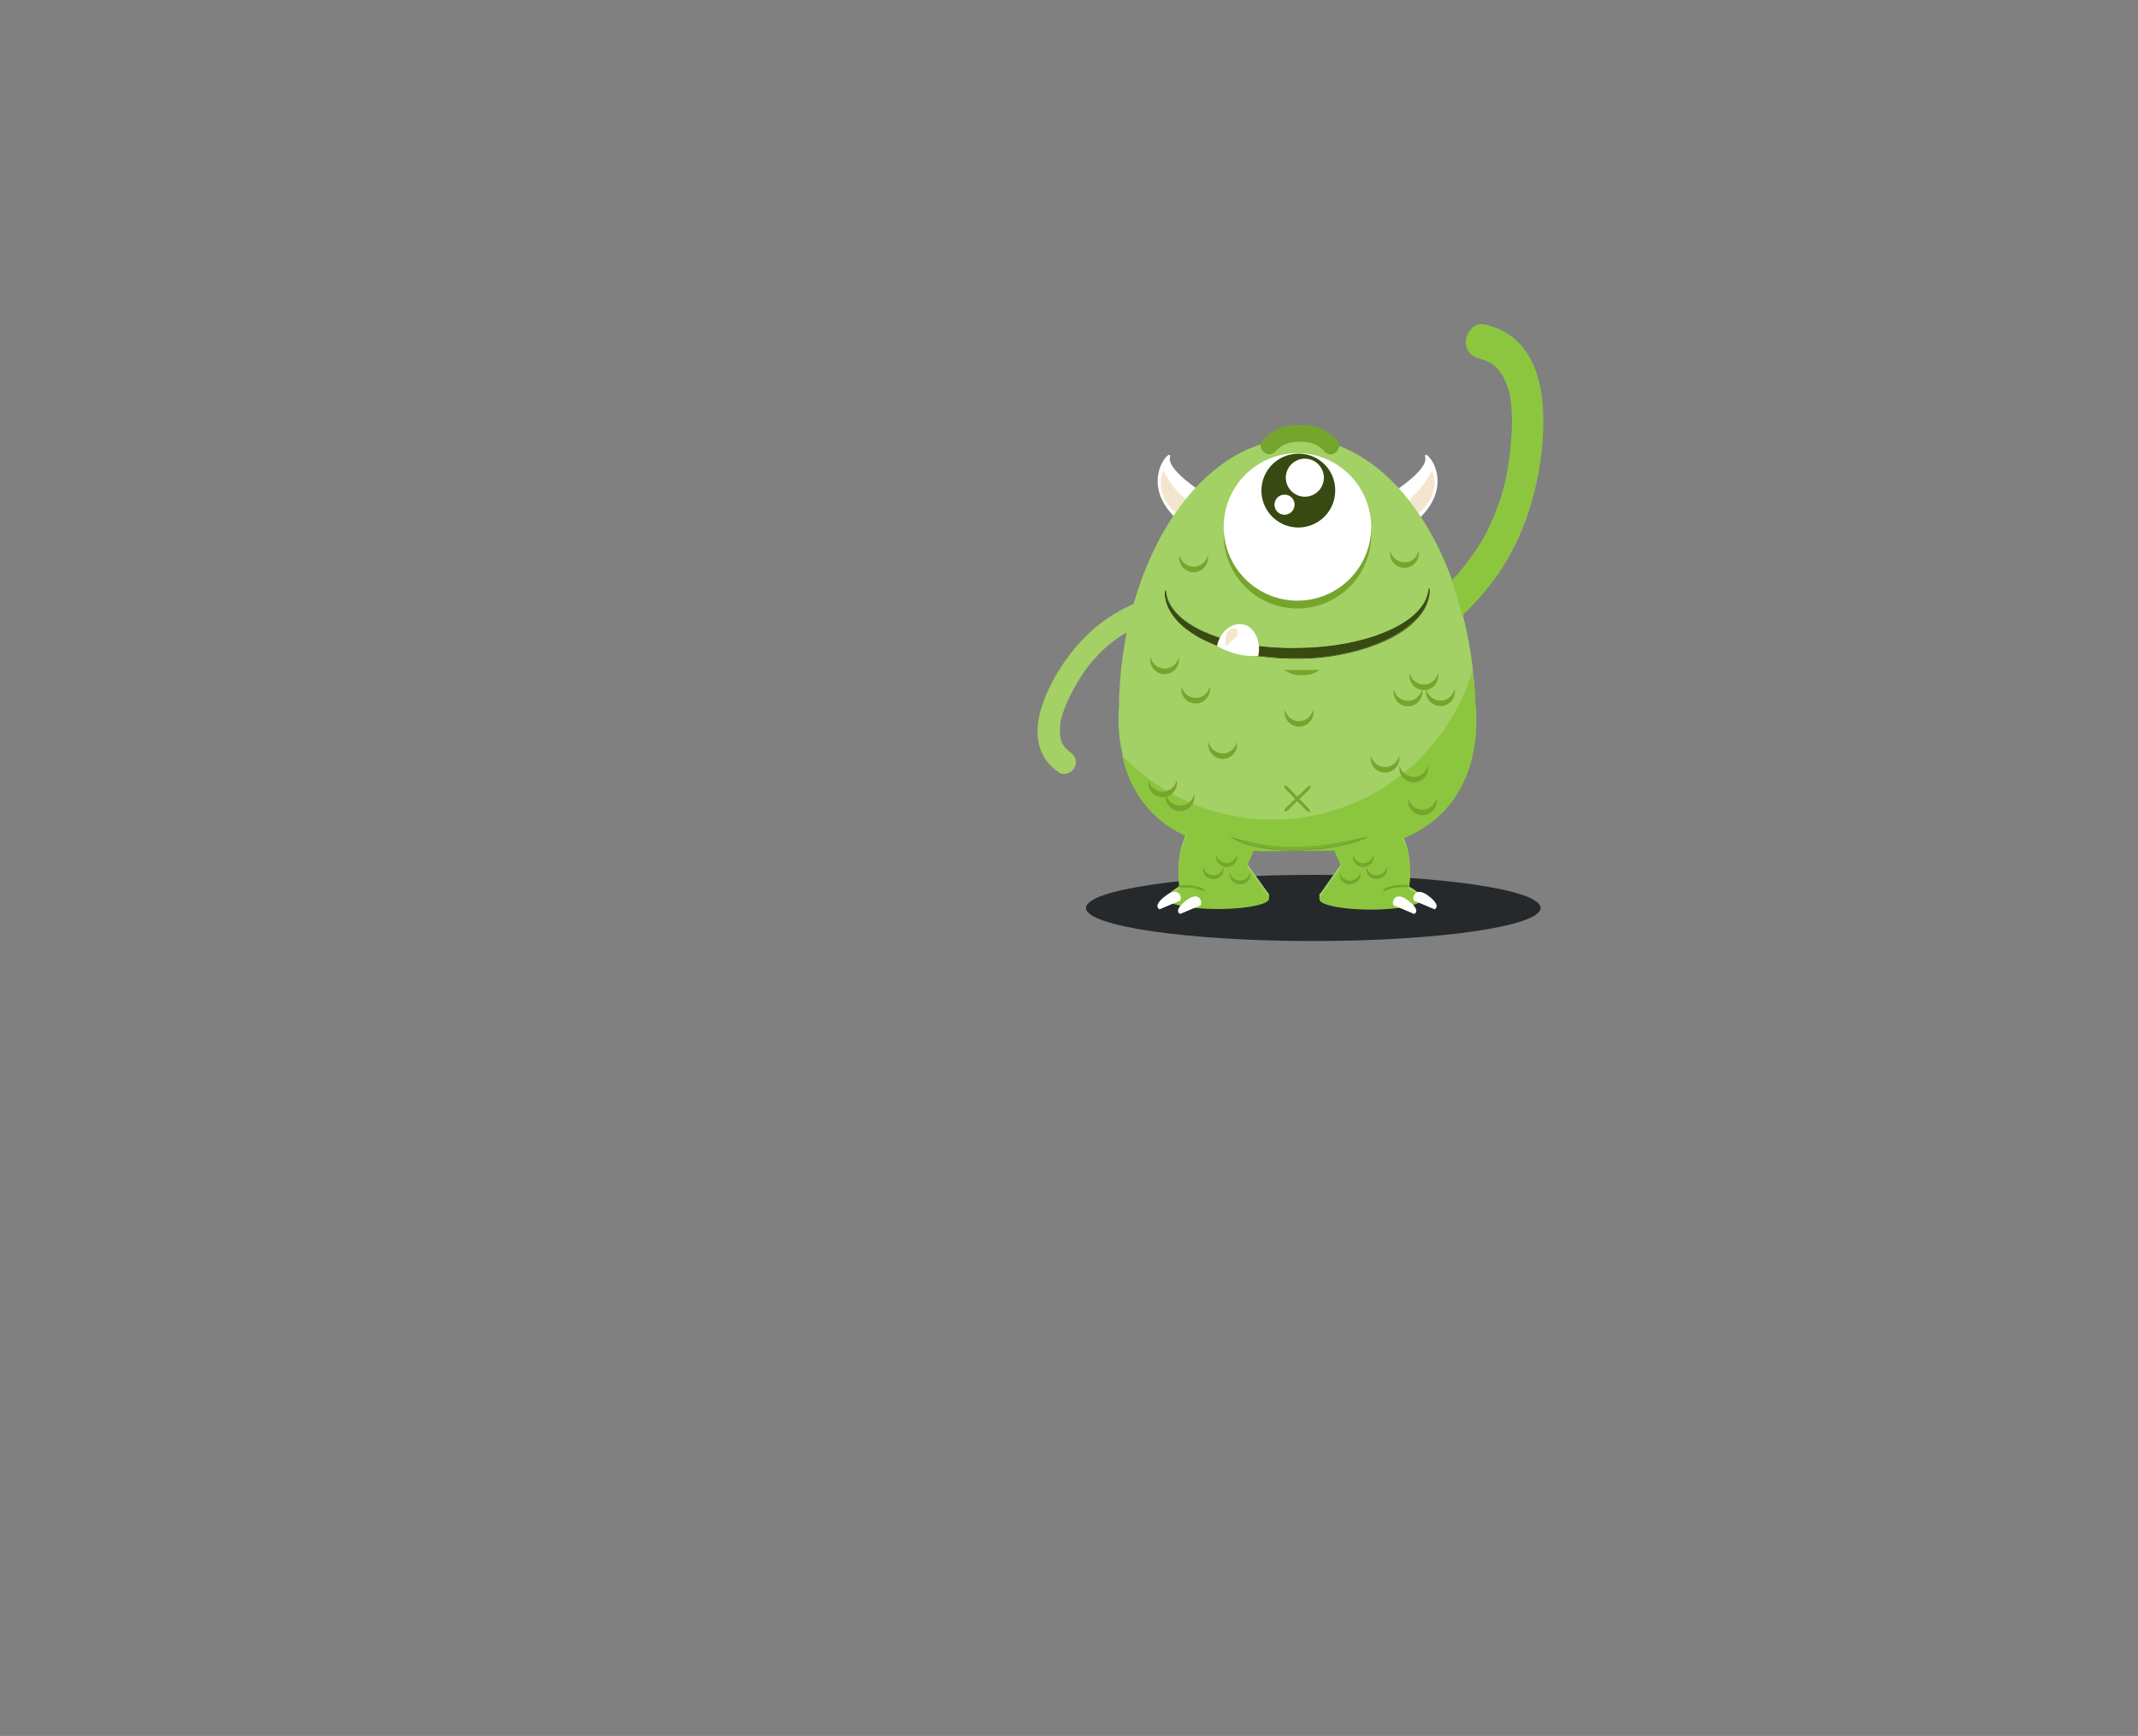 <svg xmlns="http://www.w3.org/2000/svg" xmlns:xlink="http://www.w3.org/1999/xlink" viewBox="-6263 9686 1920 1558.974">
  <rect x="-6263" y="9686" width="1920" height="1558.974" fill="#808080" stroke="none"/>
  <defs>
    <style>
      .cls-1 {
        clip-path: url(#clip-Screen_1-1_6);
      }

      .cls-2 {
        fill: #26292b;
      }

      .cls-10, .cls-3 {
        fill: #fff;
      }

      .cls-4 {
        fill: #f4e6ce;
      }

      .cls-5 {
        fill: #a3d165;
      }

      .cls-6 {
        fill: #8cc63f;
      }

      .cls-7 {
        fill: #76a52d;
      }

      .cls-8 {
        fill: #231f20;
        stroke: #f0afcf;
        stroke-linecap: round;
        stroke-linejoin: round;
        stroke-width: 4.896px;
      }

      .cls-9 {
        fill: #384912;
      }

      .cls-10 {
        stroke: #1b75bb;
        stroke-width: 1.472px;
      }

      .cls-11 {
        fill: none;
        stroke: #76a52d;
        stroke-miterlimit: 10;
      }
    </style>
    <clipPath id="clip-Screen_1-1_6">
      <rect x="-6263" y="9686" width="1920" height="1558.974"/>
    </clipPath>
  </defs>
  <g id="Screen_1-1_6" data-name="Screen 1-1 – 6" class="cls-1">
    <ellipse id="Ellipse_141" data-name="Ellipse 141" class="cls-2" cx="204.138" cy="29.724" rx="204.138" ry="29.724" transform="translate(-5287.746 10471.666)"/>
    <g id="Groupe_330" data-name="Groupe 330" transform="translate(-5292.435 10067.64)">
      <path id="Tracé_1090" data-name="Tracé 1090" class="cls-3" d="M65.428,43.2s-30.77-19.557-27.9-30.77S5.974,35.64,45.871,70.06" transform="translate(42.587 16.535)"/>
      <path id="Tracé_1091" data-name="Tracé 1091" class="cls-4" d="M29.848,15.7S20.2,33.953,40.017,52.728c13.3,12.777,14.342-8.605,6.519-14.6C38.453,32.128,29.848,15.7,29.848,15.7Z" transform="translate(44.268 25.262)"/>
      <path id="Tracé_1092" data-name="Tracé 1092" class="cls-3" d="M107.9,43.2s30.77-19.557,27.9-30.77,31.552,23.208-8.344,57.629" transform="translate(173.523 16.535)"/>
      <path id="Tracé_1093" data-name="Tracé 1093" class="cls-4" d="M134.221,15.7s9.648,18.253-10.17,37.028c-13.3,12.777-14.342-8.605-6.519-14.6C125.615,32.128,134.221,15.7,134.221,15.7Z" transform="translate(181.101 25.262)"/>
      <path id="Tracé_1094" data-name="Tracé 1094" class="cls-5" d="M333.558,242.816h0C329.386,119.475,268.107,17.256,189.617,5H160.933C79.575,14.387,14.645,119.475,13.341,246.728,12.3,257.941,8.908,329.129,74.1,358.856c-9.387,18.775-7.3,38.332-6.258,47.459-3.129,1.3-11.474,7.562-11.474,8.866,0,4.954,20.6,9.127,45.894,9.127s45.894-4.172,45.894-9.127c0-1.043.522-2.086-1.043-3.129l-18.775-26.337,6-13.82c3.39,0,6.519.261,10.17.261l60.236-.522h2.086l6.258,14.342-18.514,26.337c-1.825,1.043-1.043,2.086-1.043,3.129,0,4.954,20.6,9.127,45.894,9.127s45.894-4.172,45.894-9.127c0-1.565-8.344-7.823-11.474-8.866,1.043-8.605,3.129-27.641-5.737-45.894C346.075,329.129,333.558,242.816,333.558,242.816Z" transform="translate(20.878 8.06)"/>
      <path id="Tracé_1095" data-name="Tracé 1095" class="cls-6" d="M331.549,118.3a320.713,320.713,0,0,0-2.608-33.9c-22.947,77.708-94.657,134.293-179.666,134.293A185.55,185.55,0,0,1,14.2,160.8c5.476,25.294,20.34,56.064,57.89,73.014-9.387,18.775-7.3,38.332-6.258,47.2-3.129,1.3-11.474,7.562-11.474,8.866,0,4.954,20.6,9.127,45.894,9.127s45.894-4.172,45.894-9.127c0-1.043.522-2.086-1.043-3.129l-18.775-26.076,6-13.82c3.39,0,6.519.261,10.17.261l60.236-.522h2.086l6.258,14.342-18.514,26.337c-1.825,1.043-1.043,2.086-1.043,3.129,0,4.954,20.6,9.127,45.894,9.127s45.894-4.172,45.894-9.127c0-1.565-8.344-7.823-11.474-8.866,1.043-8.605,3.129-27.38-5.737-45.634,77.968-31.552,65.452-117.6,65.452-117.6Z" transform="translate(22.887 135.706)"/>
      <g id="Groupe_314" data-name="Groupe 314" transform="translate(60.556 116.844)">
        <path id="Tracé_1096" data-name="Tracé 1096" class="cls-7" d="M120.738,101.431a13.155,13.155,0,0,1-12.777-10.17,7.22,7.22,0,0,0-.261,2.347,12.908,12.908,0,0,0,25.816-.261A7.22,7.22,0,0,0,133.255,91,13.051,13.051,0,0,1,120.738,101.431Z" transform="translate(112.645 29.473)"/>
        <path id="Tracé_1097" data-name="Tracé 1097" class="cls-7" d="M131.938,101.331a13.155,13.155,0,0,1-12.777-10.17,7.22,7.22,0,0,0-.261,2.347,12.908,12.908,0,1,0,25.816-.261,7.22,7.22,0,0,0-.261-2.347A12.833,12.833,0,0,1,131.938,101.331Z" transform="translate(130.651 29.312)"/>
        <path id="Tracé_1098" data-name="Tracé 1098" class="cls-7" d="M126.238,95.831a13.155,13.155,0,0,1-12.777-10.17,7.22,7.22,0,0,0-.261,2.347,12.908,12.908,0,1,0,25.816-.261,7.219,7.219,0,0,0-.261-2.347A12.874,12.874,0,0,1,126.238,95.831Z" transform="translate(121.487 20.47)"/>
        <path id="Tracé_1099" data-name="Tracé 1099" class="cls-7" d="M56.938,119.531a13.155,13.155,0,0,1-12.777-10.17,7.219,7.219,0,0,0-.261,2.347,12.908,12.908,0,1,0,25.816-.261,7.22,7.22,0,0,0-.261-2.347A12.874,12.874,0,0,1,56.938,119.531Z" transform="translate(10.078 58.571)"/>
        <path id="Tracé_1100" data-name="Tracé 1100" class="cls-7" d="M36.238,132.731a13.155,13.155,0,0,1-12.777-10.17,7.219,7.219,0,0,0-.261,2.347,12.908,12.908,0,0,0,25.816-.261,7.219,7.219,0,0,0-.261-2.347A13.137,13.137,0,0,1,36.238,132.731Z" transform="translate(-23.2 79.792)"/>
        <path id="Tracé_1101" data-name="Tracé 1101" class="cls-7" d="M112.838,124.231a13.155,13.155,0,0,1-12.777-10.17,7.22,7.22,0,0,0-.261,2.347,12.908,12.908,0,0,0,25.816-.261,7.22,7.22,0,0,0-.261-2.347A12.625,12.625,0,0,1,112.838,124.231Z" transform="translate(99.945 66.127)"/>
        <path id="Tracé_1102" data-name="Tracé 1102" class="cls-7" d="M122.738,127.631a13.155,13.155,0,0,1-12.777-10.17,7.219,7.219,0,0,0-.261,2.347,12.908,12.908,0,0,0,25.816-.261,7.219,7.219,0,0,0-.261-2.347A12.625,12.625,0,0,1,122.738,127.631Z" transform="translate(115.86 71.593)"/>
        <path id="Tracé_1103" data-name="Tracé 1103" class="cls-7" d="M103.088,155.723a9.231,9.231,0,0,1-9.127-7.562c0,.522-.261,1.043-.261,1.825a8.974,8.974,0,0,0,9.387,9.127,9.348,9.348,0,0,0,9.387-9.388,4.438,4.438,0,0,0-.261-1.825A9.465,9.465,0,0,1,103.088,155.723Z" transform="translate(90.138 120.947)"/>
        <path id="Tracé_1104" data-name="Tracé 1104" class="cls-7" d="M98.487,161.723a9.231,9.231,0,0,1-9.127-7.562c0,.522-.261,1.3-.261,1.825a8.974,8.974,0,0,0,9.387,9.127,9.348,9.348,0,0,0,9.387-9.388,4.438,4.438,0,0,0-.261-1.825A9.465,9.465,0,0,1,98.487,161.723Z" transform="translate(82.743 130.593)"/>
        <path id="Tracé_1105" data-name="Tracé 1105" class="cls-7" d="M107.688,159.923a9.231,9.231,0,0,1-9.127-7.562c0,.522-.261,1.3-.261,1.825a8.974,8.974,0,0,0,9.387,9.127,9.348,9.348,0,0,0,9.387-9.388,4.437,4.437,0,0,0-.261-1.825A9.728,9.728,0,0,1,107.688,159.923Z" transform="translate(97.533 127.699)"/>
        <path id="Tracé_1106" data-name="Tracé 1106" class="cls-7" d="M55.987,155.723a9.231,9.231,0,0,0,9.127-7.562c0,.522.261,1.043.261,1.825a8.974,8.974,0,0,1-9.387,9.127,9.348,9.348,0,0,1-9.387-9.388,4.438,4.438,0,0,1,.261-1.825A9.465,9.465,0,0,0,55.987,155.723Z" transform="translate(14.419 120.947)"/>
        <path id="Tracé_1107" data-name="Tracé 1107" class="cls-7" d="M60.587,161.723a9.231,9.231,0,0,0,9.127-7.562c0,.522.261,1.3.261,1.825a8.974,8.974,0,0,1-9.387,9.127,9.348,9.348,0,0,1-9.387-9.388,4.438,4.438,0,0,1,.261-1.825A9.465,9.465,0,0,0,60.587,161.723Z" transform="translate(21.814 130.593)"/>
        <path id="Tracé_1108" data-name="Tracé 1108" class="cls-7" d="M51.387,159.923a9.231,9.231,0,0,0,9.127-7.562c0,.522.261,1.3.261,1.825a8.974,8.974,0,0,1-9.387,9.127A9.348,9.348,0,0,1,42,153.925a4.438,4.438,0,0,1,.261-1.825A9.728,9.728,0,0,0,51.387,159.923Z" transform="translate(7.024 127.699)"/>
        <path id="Tracé_1109" data-name="Tracé 1109" class="cls-7" d="M125.738,138.931a13.155,13.155,0,0,1-12.777-10.17,7.22,7.22,0,0,0-.261,2.347,12.908,12.908,0,0,0,25.816-.261,7.219,7.219,0,0,0-.261-2.347A13.374,13.374,0,0,1,125.738,138.931Z" transform="translate(120.683 89.759)"/>
        <path id="Tracé_1110" data-name="Tracé 1110" class="cls-7" d="M42.238,137.531a13.155,13.155,0,0,1-12.777-10.17,7.219,7.219,0,0,0-.261,2.347,12.908,12.908,0,0,0,25.816-.261,7.22,7.22,0,0,0-.261-2.347A12.833,12.833,0,0,1,42.238,137.531Z" transform="translate(-13.554 87.508)"/>
        <path id="Tracé_1111" data-name="Tracé 1111" class="cls-7" d="M83.238,108.431a13.155,13.155,0,0,1-12.777-10.17,7.22,7.22,0,0,0-.261,2.347,12.908,12.908,0,0,0,25.816-.261A7.22,7.22,0,0,0,95.755,98,13.137,13.137,0,0,1,83.238,108.431Z" transform="translate(52.359 40.726)"/>
        <path id="Tracé_1112" data-name="Tracé 1112" class="cls-7" d="M36.938,90.331a13.155,13.155,0,0,1-12.777-10.17,7.219,7.219,0,0,0-.261,2.347,12.908,12.908,0,1,0,25.816-.261,7.22,7.22,0,0,0-.261-2.347A12.833,12.833,0,0,1,36.938,90.331Z" transform="translate(-22.075 11.628)"/>
        <path id="Tracé_1113" data-name="Tracé 1113" class="cls-7" d="M47.638,100.431a13.155,13.155,0,0,1-12.777-10.17,7.22,7.22,0,0,0-.261,2.347,12.908,12.908,0,0,0,25.816-.261A7.22,7.22,0,0,0,60.155,90,12.833,12.833,0,0,1,47.638,100.431Z" transform="translate(-4.873 27.865)"/>
        <path id="Tracé_1114" data-name="Tracé 1114" class="cls-7" d="M46.938,55.231a13.155,13.155,0,0,1-12.777-10.17,7.219,7.219,0,0,0-.261,2.347,12.908,12.908,0,0,0,25.816-.261,7.219,7.219,0,0,0-.261-2.347A12.625,12.625,0,0,1,46.938,55.231Z" transform="translate(-5.998 -44.8)"/>
      </g>
      <path id="Tracé_1115" data-name="Tracé 1115" class="cls-7" d="M119.538,53.731a13.155,13.155,0,0,1-12.777-10.17,7.22,7.22,0,0,0-.261,2.347,12.908,12.908,0,1,0,25.816-.261,7.219,7.219,0,0,0-.261-2.347A12.874,12.874,0,0,1,119.538,53.731Z" transform="translate(171.272 69.633)"/>
      <path id="Tracé_1116" data-name="Tracé 1116" class="cls-7" d="M181.669,78.113A66.236,66.236,0,1,1,114.913,12.4C151.42,12.14,181.147,41.607,181.669,78.113Z" transform="translate(79.153 19.956)"/>
      <path id="Tracé_1117" data-name="Tracé 1117" class="cls-8" d="M34.8,63.2" transform="translate(56.005 101.625)"/>
      <path id="Tracé_1118" data-name="Tracé 1118" class="cls-7" d="M93.965,15.146A26.008,26.008,0,0,0,75.19,23.752c-6.258,7.3-17.732-2.608-11.474-9.909A40.122,40.122,0,0,1,95.53.022h3.39a40.122,40.122,0,0,1,31.813,13.82c6.258,7.3-4.954,17.471-11.474,9.909a25.49,25.49,0,0,0-18.775-8.605" transform="translate(99.58 0)"/>
      <g id="Groupe_316" data-name="Groupe 316" transform="translate(75.582 146.832)">
        <g id="Groupe_315" data-name="Groupe 315">
          <path id="Tracé_1119" data-name="Tracé 1119" class="cls-9" d="M266.094,56.3a25.608,25.608,0,0,1-.782,8.866,39.291,39.291,0,0,1-3.39,8.605,47.039,47.039,0,0,1-11.734,14.081c-9.127,8.084-20.079,13.82-31.292,18.253a177.767,177.767,0,0,1-34.942,9.648,209.654,209.654,0,0,1-35.985,3.129c-6,0-12,0-17.993-.522s-12-1.043-17.993-1.825a183.244,183.244,0,0,1-35.2-8.866,136.588,136.588,0,0,1-16.689-7.562A82.405,82.405,0,0,1,44.967,89.678c-4.433-4.172-8.605-8.605-11.734-14.081a31.191,31.191,0,0,1-3.39-8.605,25.608,25.608,0,0,1-.782-8.866,32.436,32.436,0,0,0,6.258,16.167,53.513,53.513,0,0,0,12.256,12,84.69,84.69,0,0,0,14.864,8.605,172.687,172.687,0,0,0,16.167,6.258,189.14,189.14,0,0,0,34.16,7.041c5.737.782,11.474,1.3,17.471,1.565,5.737.261,11.734.522,17.471.261a262.6,262.6,0,0,0,34.942-2.608,188.06,188.06,0,0,0,33.9-7.823,123.229,123.229,0,0,0,16.167-6.519A86.069,86.069,0,0,0,247.58,84.2a53.514,53.514,0,0,0,12.256-12A26.826,26.826,0,0,0,266.094,56.3Z" transform="translate(-28.962 -56.3)"/>
          <path id="Tracé_1120" data-name="Tracé 1120" class="cls-9" d="M145.622,119.4c-4.954,0-10.17-.261-15.646-.522-6.519-.521-12.256-1.043-17.993-1.825a177.86,177.86,0,0,1-35.2-8.866,144.137,144.137,0,0,1-16.689-7.562A102,102,0,0,1,44.967,90.2,52.658,52.658,0,0,1,33.232,75.857a39.29,39.29,0,0,1-3.39-8.605,27.671,27.671,0,0,1-.782-9.127h.782a33.1,33.1,0,0,0,6,15.907,53.684,53.684,0,0,0,12.256,12A101.06,101.06,0,0,0,62.96,94.632a172.686,172.686,0,0,0,16.167,6.258,177.617,177.617,0,0,0,33.9,7.041c5.737.782,11.734,1.3,17.471,1.565,5.476.261,11.474.522,17.471.261a252.4,252.4,0,0,0,34.682-2.608,215.237,215.237,0,0,0,33.9-7.823c5.215-1.825,10.431-3.911,16.167-6.519A101.058,101.058,0,0,0,247.58,84.2a53.684,53.684,0,0,0,12.256-12,34.109,34.109,0,0,0,6-15.907h.782a27.671,27.671,0,0,1-.782,9.127,39.289,39.289,0,0,1-3.39,8.605c-2.608,4.954-6.519,9.387-11.734,14.342-8.344,7.3-18.775,13.3-31.552,18.253a189.474,189.474,0,0,1-34.942,9.648,203.027,203.027,0,0,1-35.985,3.129ZM30.1,62.819a14.464,14.464,0,0,0,.782,4.433,33.013,33.013,0,0,0,3.39,8.344c2.608,4.955,6.519,9.387,11.474,14.081a98.815,98.815,0,0,0,14.864,10.431,122.152,122.152,0,0,0,16.428,7.562,177.855,177.855,0,0,0,35.2,8.866c5.737.782,11.474,1.565,17.993,1.825,6.258.261,12.256.522,17.993.522a263.956,263.956,0,0,0,35.985-3.129,189.479,189.479,0,0,0,34.942-9.648c12.777-4.954,22.947-10.952,31.292-18.253a54.532,54.532,0,0,0,11.474-14.081,43.185,43.185,0,0,0,3.39-8.344c.261-1.3.522-2.868.782-4.172a34.419,34.419,0,0,1-5.476,11.734,60.558,60.558,0,0,1-12.256,12.256A101.756,101.756,0,0,1,233.5,94.111c-5.737,2.608-10.952,4.694-16.167,6.519a215.237,215.237,0,0,1-33.9,7.823,253.12,253.12,0,0,1-34.942,2.608c-6,0-12,0-17.471-.261-5.737-.261-11.734-.782-17.471-1.565a240.192,240.192,0,0,1-34.16-7.041c-5.737-2.347-11.213-4.433-16.428-6.78a104.249,104.249,0,0,1-15.124-8.605,53.685,53.685,0,0,1-12.256-12A29.232,29.232,0,0,1,30.1,62.819Z" transform="translate(-28.962 -56.3)"/>
        </g>
      </g>
      <path id="Tracé_1121" data-name="Tracé 1121" class="cls-3" d="M83.928,97.055c2.868-13.038-3.39-26.076-13.56-28.162S49.508,75.411,46.9,88.189a72.682,72.682,0,0,0,17.21,7.041A58.6,58.6,0,0,0,83.928,97.055Z" transform="translate(75.457 110.274)"/>
      <path id="Tracé_1122" data-name="Tracé 1122" class="cls-4" d="M50.683,86.918s-3.911-11.734,4.172-15.907,7.3,6,3.129,8.605A28.493,28.493,0,0,0,50.683,86.918Z" transform="translate(80.018 112.588)"/>
      <path id="Tracé_1123" data-name="Tracé 1123" class="cls-10" d="M34.7,138.3" transform="translate(55.844 222.358)"/>
      <g id="Groupe_317" data-name="Groupe 317" transform="translate(271.253 413.071)">
        <path id="Tracé_1124" data-name="Tracé 1124" class="cls-7" d="M104,163.876a15.927,15.927,0,0,0,3.39-.782c.782-.261,2.868-1.043,4.694-1.565,2.086-.521,3.911-.782,3.911-.782a31.1,31.1,0,0,1,3.911-.261h4.954a8.029,8.029,0,0,0,3.39-.782,6.627,6.627,0,0,0-3.39-1.3h-5.215a38.549,38.549,0,0,0-4.172.261s-1.825.261-4.172.782a38.4,38.4,0,0,0-4.955,1.565A6.375,6.375,0,0,0,104,163.876Z" transform="translate(-104 -158.4)"/>
      </g>
      <path id="Tracé_1125" data-name="Tracé 1125" class="cls-3" d="M116.8,169.418l16.689,7.041s7.041-2.868-6-12.517C114.2,154.294,112.111,169.939,116.8,169.418Z" transform="translate(184.175 258.517)"/>
      <path id="Tracé_1126" data-name="Tracé 1126" class="cls-3" d="M109.876,171.084l16.689,7.041s7.041-2.868-6-12.517C107.269,155.7,104.922,171.606,109.876,171.084Z" transform="translate(172.85 261.023)"/>
      <g id="Groupe_318" data-name="Groupe 318" transform="translate(87.154 413.332)">
        <path id="Tracé_1127" data-name="Tracé 1127" class="cls-7" d="M57.912,163.715a5.083,5.083,0,0,0-2.608-2.608c-.782-.261-2.868-1.043-4.955-1.565a40.17,40.17,0,0,0-4.172-.782,32.8,32.8,0,0,0-4.172-.261H36.79a5.492,5.492,0,0,0-3.39,1.3,8.03,8.03,0,0,0,3.39.782h4.955a31.1,31.1,0,0,1,3.911.261s1.825.261,3.911.782a31.166,31.166,0,0,1,4.694,1.565C55.826,163.454,56.608,163.454,57.912,163.715Z" transform="translate(-33.4 -158.5)"/>
      </g>
      <path id="Tracé_1128" data-name="Tracé 1128" class="cls-3" d="M44.959,169.418,28.27,176.458s-7.041-2.868,6-12.517C47.827,154.294,49.914,169.939,44.959,169.418Z" transform="translate(42.455 258.517)"/>
      <path id="Tracé_1129" data-name="Tracé 1129" class="cls-3" d="M52.059,171.084,35.37,178.125s-7.041-2.868,6-12.517C54.667,155.7,56.753,171.606,52.059,171.084Z" transform="translate(53.87 261.023)"/>
      <g id="Groupe_320" data-name="Groupe 320" transform="translate(136.699 370.828)">
        <path id="Tracé_1130" data-name="Tracé 1130" class="cls-11" d="M52.4,142.3s44.851,22.426,118.908,0" transform="translate(-52.4 -142.039)"/>
        <g id="Groupe_319" data-name="Groupe 319">
          <path id="Tracé_1131" data-name="Tracé 1131" class="cls-11" d="M52.4,142.461a57.334,57.334,0,0,0,15.124,6.258c1.825.522,5.476,1.3,9.909,2.086A121.893,121.893,0,0,0,92.3,152.631c10.17.782,19.557.522,19.557.522s9.387-.261,19.3-1.3a164.746,164.746,0,0,0,24.512-4.433,78.594,78.594,0,0,0,15.646-5.215c-5.737,1.043-9.387,1.825-15.907,3.129A237.047,237.047,0,0,1,130.89,149.5a167.706,167.706,0,0,1-19.3,1.3s-9.127.261-19.3-.521c-4.955-.522-10.17-1.043-14.6-1.825a88.17,88.17,0,0,1-9.648-2.086C61.787,144.808,57.876,144.025,52.4,142.461Z" transform="translate(-52.4 -142.2)"/>
        </g>
      </g>
      <g id="Groupe_325" data-name="Groupe 325" transform="translate(182.593 323.63)">
        <g id="Groupe_322" data-name="Groupe 322">
          <line id="Ligne_19" data-name="Ligne 19" class="cls-7" y1="23.729" x2="23.99"/>
          <g id="Groupe_321" data-name="Groupe 321" transform="translate(0 0.261)">
            <path id="Tracé_1132" data-name="Tracé 1132" class="cls-7" d="M70,147.669c1.825-.521,2.868-.782,4.172-2.086l8.866-8.605,8.866-8.605a8.322,8.322,0,0,0,2.347-4.172c-1.825.522-2.868.782-4.172,2.086l-8.866,8.605L72.347,143.5A5.744,5.744,0,0,0,70,147.669Z" transform="translate(-70 -124.2)"/>
          </g>
        </g>
        <g id="Groupe_324" data-name="Groupe 324">
          <line id="Ligne_20" data-name="Ligne 20" class="cls-7" x2="23.729" y2="23.99"/>
          <g id="Groupe_323" data-name="Groupe 323">
            <path id="Tracé_1133" data-name="Tracé 1133" class="cls-7" d="M70,124.1c.522,1.825.782,2.868,2.086,4.172l8.605,8.866L89.3,146a8.322,8.322,0,0,0,4.172,2.347c-.522-1.825-.782-2.868-2.086-4.172l-8.605-8.866-8.605-8.866A5.744,5.744,0,0,0,70,124.1Z" transform="translate(-70 -124.1)"/>
          </g>
        </g>
      </g>
      <g id="Groupe_326" data-name="Groupe 326" transform="translate(182.593 220.106)">
        <path id="Tracé_1134" data-name="Tracé 1134" class="cls-7" d="M70,84.4a49.463,49.463,0,0,0,32.074,0" transform="translate(-70 -84.4)"/>
        <path id="Tracé_1135" data-name="Tracé 1135" class="cls-7" d="M70,84.4c2.868.261,5.476.522,8.084.522,2.608.261,5.215.261,7.823.261s5.215,0,7.823-.261a78.973,78.973,0,0,1,8.084-.522,28.89,28.89,0,0,1-7.562,3.651,29.3,29.3,0,0,1-8.344,1.043,29.3,29.3,0,0,1-8.344-1.043A40.423,40.423,0,0,1,70,84.4Z" transform="translate(-70 -84.4)"/>
      </g>
      <path id="Tracé_1136" data-name="Tracé 1136" class="cls-5" d="M31.76,84A157.88,157.88,0,0,0,13.01,114.666C4.678,132.676.974,151.9.048,171.617c-.463,15.82.926,32.613,5.324,47.7,4.166,14.846,12.962,29.206,26.851,35.534,5.555,2.677,11.342,3.651,17.592,3.894,5.324.243,9.722-5.354,9.49-10.709-.231-6.085-4.861-9.735-10.185-9.979a18.63,18.63,0,0,0-1.852-.243c-.694,0-1.389-.243-1.852-.243a9.412,9.412,0,0,0-2.546-.487c-.231,0-1.389-.487-1.62-.487-1.157-.487-2.315-1.217-3.472-1.7a3.218,3.218,0,0,1-.926-.73c.463.243-.926-.73-1.157-.973a22.036,22.036,0,0,1-3.241-3.407,3.349,3.349,0,0,1-.694-.974,5.268,5.268,0,0,0-.926-1.217c-.926-1.217-1.62-2.677-2.546-4.137-.463-.73-.694-1.46-1.157-2.19-.231-.243-.231-.487-.463-.974,0-.243-.231-.243-.231-.487a78.324,78.324,0,0,1-3.009-9.735c-.463-1.7-.694-3.407-1.157-5.111-.231-.974-.231-1.7-.463-2.677,0-.487-.231-.973-.231-1.46v-.243a186.47,186.47,0,0,1-1.852-22.634,116.137,116.137,0,0,1,2.315-27.015,105.7,105.7,0,0,1,7.407-24.338c1.62-3.894,3.7-7.788,5.787-11.682,1.157-1.947,2.083-3.894,3.241-5.6a10.8,10.8,0,0,1,1.852-2.677c.463-.73.694-1.217.463-.73.231-.487.694-.974.926-1.46" transform="translate(79.418 67.88) rotate(33)"/>
      <path id="Tracé_1137" data-name="Tracé 1137" class="cls-6" d="M163.947,345.066a238.265,238.265,0,0,0,26.823-45.858c11.59-26.569,17.22-55.321,18.213-84.8.662-23.657-1.325-48.77-7.616-71.335-5.961-22.2-18.545-43.674-38.414-53.137-7.948-4-16.226-5.459-25.168-5.823-7.616-.364-13.908,8.007-13.577,16.014.331,9.1,6.954,14.558,14.571,14.922a25.567,25.567,0,0,0,2.649.364c.993,0,1.987.364,2.98.364,1.325.364,2.318.728,3.643,1.092.331,0,1.987.728,2.318.728,1.656.728,3.312,1.82,4.967,2.548a4.645,4.645,0,0,1,1.325,1.092c-.662-.364,1.325,1.092,1.656,1.456a61.841,61.841,0,0,1,4.636,4.731,5.005,5.005,0,0,1,.993,1.456,7.851,7.851,0,0,0,1.325,1.82c1.325,1.82,2.318,4,3.643,6.187.662,1.092.993,2.184,1.656,3.276.331.364.331.728.662,1.456,0,.364.331.364.331.728a121.069,121.069,0,0,1,4.3,14.558c.662,2.548.993,5.1,1.656,7.643.331,1.456.331,2.548.662,4,0,.728.331,1.456.331,2.184v.364a291.2,291.2,0,0,1,2.649,33.848,181.31,181.31,0,0,1-3.312,40.4c-2.649,14.194-5.63,24.749-10.6,36.4-2.318,5.823-5.3,11.646-8.279,17.47-1.656,2.912-2.98,5.823-4.636,8.371a16.188,16.188,0,0,1-2.649,4c-.662,1.092-.993,1.82-.662,1.092-.331.728-.993,1.456-1.325,2.184" transform="matrix(0.985, 0.174, -0.174, 0.985, 241.054, -197.17)"/>
      <path id="Tracé_1138" data-name="Tracé 1138" class="cls-3" d="M181.669,75.413A66.236,66.236,0,1,1,114.913,9.7C151.42,9.44,181.147,38.907,181.669,75.413Z" transform="translate(79.153 15.615)"/>
      <g id="Groupe_327" data-name="Groupe 327" transform="translate(162.25 25.834)">
        <path id="Tracé_1139" data-name="Tracé 1139" class="cls-9" d="M128.436,42.758A33.118,33.118,0,1,1,95.058,9.9,32.675,32.675,0,0,1,128.436,42.758Z" transform="translate(-62.199 -9.899)"/>
        <path id="Tracé_1140" data-name="Tracé 1140" class="cls-3" d="M104.76,28.55A17.081,17.081,0,1,1,87.55,11.6,17.14,17.14,0,0,1,104.76,28.55Z" transform="translate(-48.692 -7.164)"/>
        <path id="Tracé_1141" data-name="Tracé 1141" class="cls-3" d="M84.693,32.866A9,9,0,1,1,75.566,24,8.854,8.854,0,0,1,84.693,32.866Z" transform="translate(-54.962 12.771)"/>
      </g>
    </g>
  </g>
</svg>
